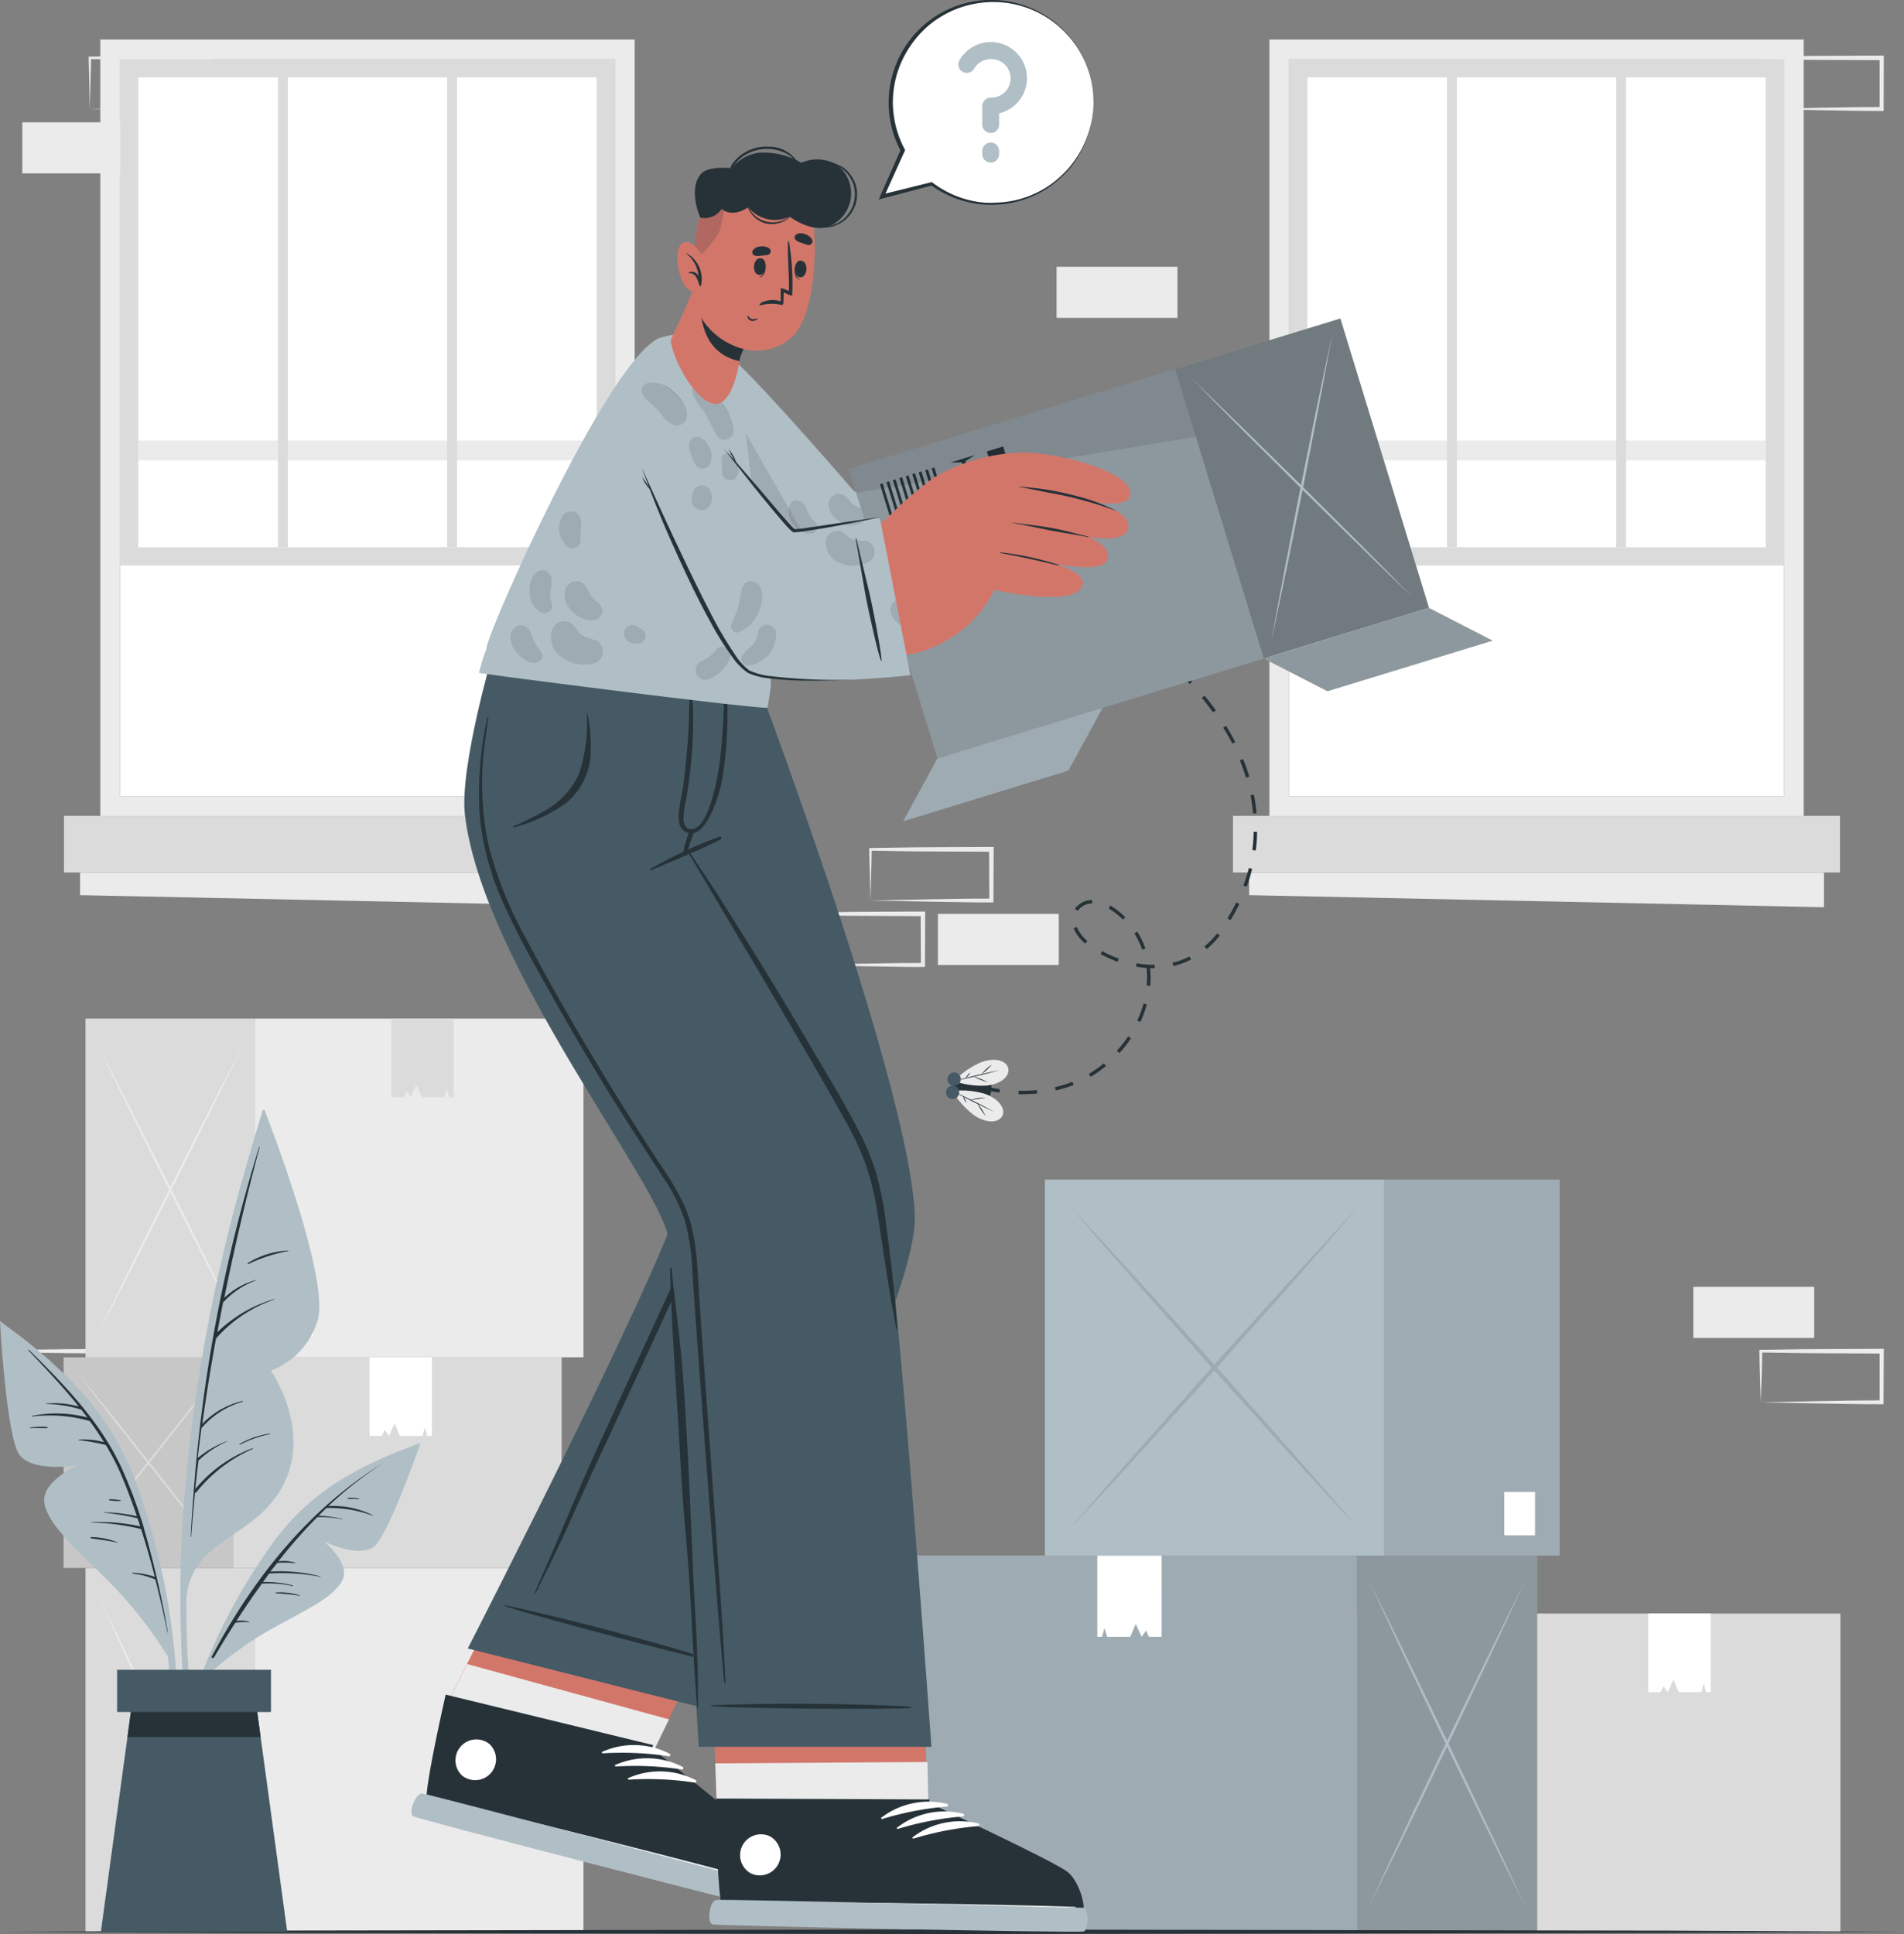 <svg xmlns="http://www.w3.org/2000/svg" width="140.102" height="142.292">
    <rect width="100%" height="100%" fill="#808080" stroke="none"/>
    <defs>
        <style>
            .cls-1{fill:#ebebeb}.cls-2{fill:#dbdbdb}.cls-3{fill:#fff}.cls-4{fill:#c7c7c7}.cls-5{fill:#b0bec5}.cls-12,.cls-6{opacity:.1}.cls-7{opacity:.2}.cls-9{fill:#263238}.cls-10{fill:#455a64}.cls-11{fill:#d3766a}.cls-12{fill:#030402}
        </style>
    </defs>
    <g id="Empty-cuate_1_" data-name="Empty-cuate (1)" transform="translate(-41.45 -38.333)">
        <g id="freepik--background-complete--inject-11" transform="translate(43.002 41.244)">
            <path id="Rectangle_8150" data-name="Rectangle 8150" class="cls-1" transform="rotate(180 65.972 47.761)" d="M0 0h8.895v3.759H0z"/>
            <path id="Path_8968" data-name="Path 8968" class="cls-1" d="m426.974 337.707 4.484-.094 2.21-.037c.736-.017 1.468 0 2.2-.02l-.151.151v-3.759l.168.168-4.447-.02c-1.481 0-2.966-.04-4.447-.057l.091-.091c0 .615-.027 1.233-.044 1.858zm0 0-.06-1.844c-.017-.625-.04-1.26-.044-1.9v-.118h.094c1.481-.02 2.966-.054 4.447-.057l4.447-.02h.168v.168l-.02 3.759v.151h-.148c-.749 0-1.5 0-2.25-.017l-2.237-.037z" transform="translate(-298.961 -237.445)"/>
            <path id="Path_8969" data-name="Path 8969" class="cls-1" d="m231.961 227.79 4.488-.094 2.207-.037c.736-.017 1.468 0 2.2-.017l-.151.148-.017-3.759.168.168-4.447-.02c-1.481 0-2.966-.037-4.447-.057l.091-.091c0 .615-.027 1.233-.044 1.861zm0 0-.047-1.874c-.017-.625-.037-1.26-.044-1.9v-.091h.094c1.481-.017 2.966-.054 4.447-.057l4.447-.02h.168v.168l-.017 3.759v.155h-.148c-.749 0-1.5 0-2.247-.02l-2.24-.037z" transform="translate(-169.46 -164.447)"/>
            <path id="Rectangle_8151" data-name="Rectangle 8151" class="cls-1" transform="rotate(180 38.178 34.041)" d="M0 0h8.895v3.759H0z"/>
            <path id="Path_8970" data-name="Path 8970" class="cls-1" d="m216.961 241.927 4.488-.094 2.21-.037c.736-.017 1.465 0 2.2-.017l-.148.148-.02-3.759.168.168-4.447-.02c-1.481 0-2.963-.037-4.447-.057l.094-.091c0 .615-.03 1.233-.044 1.861zm0 0-.047-1.861c0-.625-.037-1.26-.044-1.9v-.091h.091c1.485 0 2.966-.054 4.447-.057l4.447-.02h.171v.168l-.017 3.759v.151h-.151c-.749 0-1.5 0-2.247-.02l-2.237-.037z" transform="translate(-159.499 -173.844)"/>
            <path id="Rectangle_8152" data-name="Rectangle 8152" class="cls-1" transform="rotate(180 42.544 10.238)" d="M0 0h8.895v3.759H0z"/>
            <path id="Path_8971" data-name="Path 8971" class="cls-1" d="m46.161 337.707 4.488-.094 2.21-.037c.732-.017 1.465 0 2.2-.02l-.148.151-.02-3.759.168.168-4.447-.02c-1.481 0-2.966-.04-4.447-.057l.091-.091c0 .615-.027 1.233-.044 1.858zm0 0-.047-1.844c-.017-.625-.037-1.26-.044-1.9v-.118h.091c1.481-.02 2.966-.054 4.447-.057l4.447-.02h.168v4.078h-.151c-.749 0-1.5 0-2.247-.017l-2.237-.037z" transform="translate(-46.07 -237.445)"/>
            <path id="Path_8972" data-name="Path 8972" class="cls-1" d="m60.951 54.437 4.488-.094 2.21-.037c.736-.017 1.465 0 2.2-.02l-.148.151-.02-3.762.168.168-4.447-.02c-1.481 0-2.963-.04-4.447-.057l.094-.091c0 .615-.03 1.233-.047 1.861zm0 0-.037-1.861c0-.625-.037-1.26-.044-1.9v-.091h.091c1.485-.017 2.966-.054 4.447-.057l4.447-.02h.171v.165l-.044 3.762v.151h-.151c-.749 0-1.5 0-2.247-.02l-2.237-.037z" transform="translate(-55.899 -49.331)"/>
            <path id="Rectangle_8153" data-name="Rectangle 8153" class="cls-1" transform="rotate(180 4.492 4.923)" d="M0 0h8.895v3.759H0z"/>
            <path id="Path_8973" data-name="Path 8973" class="cls-1" d="m426.974 54.437 4.484-.094 2.21-.037c.736-.017 1.468 0 2.2-.02l-.151.151v-3.759l.168.168-4.447-.02c-1.481 0-2.966-.04-4.447-.057l.091-.091c0 .615-.027 1.233-.044 1.861zm0 0-.06-1.861c-.017-.625-.04-1.26-.044-1.9v-.091h.094c1.481-.017 2.966-.054 4.447-.057l4.447-.02h.168v.165l-.01 3.762v.151h-.148c-.749 0-1.5 0-2.25-.02l-2.237-.037z" transform="translate(-298.961 -49.331)"/>
            <path id="Rectangle_8154" data-name="Rectangle 8154" class="cls-1" transform="translate(17.215 112.448)" d="M0 0h24.168v26.761H0z"/>
            <path id="Rectangle_8155" data-name="Rectangle 8155" class="cls-2" transform="rotate(180 8.609 69.606)" d="M0 0h12.479v26.764H0z"/>
            <path id="Path_8974" data-name="Path 8974" class="cls-1" d="M62.73 410.35q1.391-2.855 2.748-5.71l2.717-5.787 2.687-5.781q1.344-2.9 2.633-5.811-1.391 2.855-2.748 5.727l-2.707 5.757-2.687 5.781q-1.34 2.898-2.643 5.824z" transform="translate(-57.134 -272.968)"/>
            <path id="Path_8975" data-name="Path 8975" class="cls-1" d="M62.73 387.26q1.3 2.919 2.633 5.811l2.687 5.781 2.707 5.757q1.36 2.872 2.748 5.71-1.3-2.916-2.633-5.811l-2.687-5.781-2.707-5.757q-1.361-2.855-2.748-5.71z" transform="translate(-57.134 -272.968)"/>
            <path id="Rectangle_8156" data-name="Rectangle 8156" class="cls-1" transform="translate(17.215 72.03)" d="M0 0h24.168v24.917H0z"/>
            <path id="Rectangle_8157" data-name="Rectangle 8157" class="cls-2" transform="rotate(180 8.609 48.475)" d="M0 0h12.479v24.92H0z"/>
            <path id="Path_8976" data-name="Path 8976" class="cls-2" d="M127.19 267.224h.9l.218-.447.309.447.417-.917.4.917h1.646l.188-.611.175.611h.336v-5.784h-4.589z" transform="translate(-99.942 -189.41)"/>
            <path id="Path_8977" data-name="Path 8977" class="cls-1" d="M62.73 288.391q1.391-2.654 2.748-5.341l2.707-5.374 2.687-5.374q1.344-2.687 2.633-5.411-1.391 2.66-2.748 5.334l-2.707 5.358-2.687 5.374q-1.33 2.716-2.633 5.434z" transform="translate(-57.134 -193.03)"/>
            <path id="Path_8978" data-name="Path 8978" class="cls-1" d="M62.73 266.93q1.3 2.711 2.633 5.4l2.687 5.374 2.707 5.374q1.36 2.687 2.748 5.334Q72.2 285.7 70.872 283l-2.687-5.374-2.707-5.358q-1.361-2.678-2.748-5.338z" transform="translate(-57.134 -193.056)"/>
            <path id="Rectangle_8158" data-name="Rectangle 8158" class="cls-3" transform="rotate(180 10.745 47.7)" d="M0 0h2.684v2.684H0z"/>
            <path id="Rectangle_8159" data-name="Rectangle 8159" class="cls-2" transform="translate(15.606 96.95)" d="M0 0h24.168v15.498H0z"/>
            <path id="Rectangle_8160" data-name="Rectangle 8160" class="cls-4" transform="rotate(180 7.803 56.224)" d="M0 0h12.479v15.498H0z"/>
            <path id="Path_8979" data-name="Path 8979" class="cls-3" d="M122.4 341.414h.9l.218-.447.309.447.417-.917.4.917h1.646l.185-.611.178.611h.336v-5.784H122.4z" transform="translate(-96.761 -238.68)"/>
            <path id="Path_8980" data-name="Path 8980" class="cls-2" d="M57.94 352q1.387-1.679 2.748-3.389l2.707-3.406 2.687-3.423q1.323-1.713 2.63-3.44-1.384 1.679-2.748 3.389l-2.707 3.409-2.687 3.419q-1.327 1.722-2.63 3.441z" transform="translate(-53.953 -240.48)"/>
            <path id="Path_8981" data-name="Path 8981" class="cls-2" d="M57.94 338.37q1.307 1.727 2.633 3.44l2.687 3.423 2.707 3.406q1.344 1.7 2.741 3.379-1.3-1.727-2.63-3.44l-2.687-3.419-2.707-3.409q-1.357-1.687-2.744-3.38z" transform="translate(-53.953 -240.5)"/>
            <path id="Rectangle_8161" data-name="Rectangle 8161" class="cls-2" transform="translate(109.704 115.8)" d="M0 0h24.168v23.412H0z"/>
            <path id="Rectangle_8162" data-name="Rectangle 8162" class="cls-4" transform="rotate(180 54.853 69.606)" d="M0 0h12.479v23.412H0z"/>
            <path id="Path_8982" data-name="Path 8982" class="cls-3" d="M402.54 397.534h.9l.218-.447.309.447.417-.917.4.917h1.646l.188-.615.175.615h.336v-5.784h-4.589z" transform="translate(-282.803 -275.95)"/>
            <path id="Path_8983" data-name="Path 8983" class="cls-2" d="M338.08 416.524q1.387-2.55 2.748-5.119l2.707-5.146 2.687-5.166q1.344-2.59 2.63-5.193-1.384 2.549-2.748 5.119l-2.707 5.143-2.67 5.169q-1.327 2.59-2.647 5.193z" transform="translate(-239.995 -278.706)"/>
            <path id="Path_8984" data-name="Path 8984" class="cls-2" d="M338.08 395.9q1.307 2.6 2.633 5.193l2.67 5.166 2.707 5.146q1.36 2.57 2.748 5.119-1.3-2.607-2.63-5.193l-2.687-5.169-2.707-5.143q-1.347-2.57-2.734-5.119z" transform="translate(-239.995 -278.706)"/>
            <path id="Path_8985" data-name="Path 8985" class="cls-1" d="M319.52 47v57.136h39.32V47zm37.869 55.668h-36.418V48.434h36.418z" transform="translate(-227.669 -47)"/>
            <path id="Rectangle_8163" data-name="Rectangle 8163" class="cls-3" transform="translate(93.302 1.434)" d="M0 0h36.418v54.234H0z"/>
            <path id="Rectangle_8164" data-name="Rectangle 8164" class="cls-1" transform="rotate(180 64.86 15.478)" d="M0 0h36.418v1.451H0z"/>
            <path id="Rectangle_8165" data-name="Rectangle 8165" class="cls-2" transform="rotate(180 66.92 30.64)" d="M0 0h44.664v4.165H0z"/>
            <path id="Path_8986" data-name="Path 8986" class="cls-1" d="m315.09 231.106 42.3.887v-2.553h-42.3z" transform="translate(-224.727 -168.159)"/>
            <path id="Path_8987" data-name="Path 8987" class="cls-2" d="M323.84 51.27h36.418v37.261H323.84zm35.074 1.344h-33.73v34.573h33.731z" transform="translate(-230.538 -49.836)"/>
            <path id="Rectangle_8166" data-name="Rectangle 8166" class="cls-2" transform="translate(117.372 1.434)" d="M0 0h.726v35.917H0z"/>
            <path id="Rectangle_8167" data-name="Rectangle 8167" class="cls-2" transform="translate(104.924 1.434)" d="M0 0h.726v35.917H0z"/>
            <path id="Path_8988" data-name="Path 8988" class="cls-1" d="M63.42 47v57.136h39.32V47zm37.869 55.668H64.871V48.434h36.418z" transform="translate(-57.592 -47)"/>
            <path id="Rectangle_8168" data-name="Rectangle 8168" class="cls-3" transform="translate(7.279 1.434)" d="M0 0h36.418v54.234H0z"/>
            <path id="Rectangle_8169" data-name="Rectangle 8169" class="cls-1" transform="rotate(180 21.849 15.478)" d="M0 0h36.418v1.451H0z"/>
            <path id="Rectangle_8170" data-name="Rectangle 8170" class="cls-2" transform="rotate(180 23.909 30.64)" d="M0 0h44.664v4.165H0z"/>
            <path id="Path_8989" data-name="Path 8989" class="cls-1" d="m58.99 231.106 42.3.887v-2.553h-42.3z" transform="translate(-54.65 -168.159)"/>
            <path id="Path_8990" data-name="Path 8990" class="cls-2" d="M67.74 51.27h36.418v37.261H67.74zm35.074 1.344h-33.73v34.573h33.731z" transform="translate(-60.461 -49.836)"/>
            <path id="Rectangle_8171" data-name="Rectangle 8171" class="cls-2" transform="translate(31.349 1.434)" d="M0 0h.726v35.917H0z"/>
            <path id="Rectangle_8172" data-name="Rectangle 8172" class="cls-2" transform="translate(18.901 1.434)" d="M0 0h.726v35.917H0z"/>
        </g>
        <g id="freepik--Boxes--inject-11" transform="translate(107.816 125.117)">
            <path id="Rectangle_8173" data-name="Rectangle 8173" class="cls-5" transform="translate(0 27.661)" d="M0 0h33.482v27.664H0z"/>
            <path id="Rectangle_8174" data-name="Rectangle 8174" class="cls-6" transform="translate(0 27.661)" d="M0 0h33.482v27.664H0z"/>
            <path id="Rectangle_8175" data-name="Rectangle 8175" class="cls-5" transform="translate(33.482 27.664)" d="M0 0h13.268v27.664H0z"/>
            <path id="Rectangle_8176" data-name="Rectangle 8176" class="cls-7" transform="translate(33.482 27.664)" d="M0 0h13.268v27.664H0z"/>
            <path id="Path_8991" data-name="Path 8991" class="cls-5" d="M352.867 408.582q-1.471-2.949-2.919-5.918l-2.879-5.952-2.842-5.976q-1.411-2.993-2.8-6.006 1.478 2.953 2.922 5.919l2.875 5.952 2.842 5.976q1.421 2.992 2.801 6.005z" transform="translate(-307.034 -355.161)"/>
            <path id="Path_8992" data-name="Path 8992" class="cls-5" d="M352.867 384.73q-1.384 3.023-2.8 6.006l-2.842 5.976-2.875 5.952q-1.448 2.966-2.922 5.918 1.387-3.023 2.8-6.006l2.842-5.976 2.879-5.949q1.451-2.972 2.918-5.921z" transform="translate(-307.034 -355.161)"/>
            <path id="Path_8993" data-name="Path 8993" class="cls-3" d="M286.556 385.036h-.927l-.225-.46-.319.46-.433-.947-.406.947h-1.7l-.195-.631-.181.631h-.346v-5.976h4.736z" transform="translate(-267.447 -351.396)"/>
            <path id="Rectangle_8177" data-name="Rectangle 8177" class="cls-5" transform="translate(10.52)" d="M0 0h24.981v27.661H0z"/>
            <path id="Rectangle_8178" data-name="Rectangle 8178" class="cls-5" transform="translate(35.501)" d="M0 0h12.898v27.664H0z"/>
            <path id="Rectangle_8179" data-name="Rectangle 8179" class="cls-6" transform="translate(35.501)" d="M0 0h12.898v27.664H0z"/>
            <g id="Group_8438" data-name="Group 8438" transform="translate(12.301 1.891)" style="opacity:.1">
                <path id="Path_8994" data-name="Path 8994" d="M297.02 326.2q-2.751-2.953-5.455-5.918l-5.384-5.966-5.3-5.976q-2.64-2.993-5.227-6.006 2.754 2.953 5.455 5.922l5.374 5.949 5.3 5.976q2.65 3.001 5.237 6.019z" transform="translate(-275.65 -302.33)"/>
                <path id="Path_8995" data-name="Path 8995" d="M297.04 302.37q-2.59 3.023-5.227 6.006l-5.3 5.962-5.374 5.952q-2.687 2.966-5.455 5.919 2.59-3.023 5.227-6.006l5.294-5.962 5.374-5.949q2.706-2.973 5.461-5.922z" transform="translate(-275.67 -302.357)"/>
            </g>
            <path id="Rectangle_8180" data-name="Rectangle 8180" class="cls-3" transform="translate(44.325 22.982)" d="M0 0h2.261v3.191H0z"/>
        </g>
        <g id="freepik--Floor--inject-11" transform="translate(41.45 180.288)">
            <path id="Path_8996" data-name="Path 8996" class="cls-9" d="m41.45 461.118 17.514-.084 17.514-.027 35.024-.057 35.024.057 17.514.027 17.514.084-17.514.081-17.514.03-35.024.057-35.024-.057-17.514-.03z" transform="translate(-41.45 -460.95)"/>
        </g>
        <g id="freepik--Fly--inject-11" transform="translate(111.055 84.608)">
            <path id="Path_8997" data-name="Path 8997" class="cls-9" d="M288.6 176.671q-.282-.181-.564-.353l.131-.218.571.359z" transform="translate(-274.816 -176.1)"/>
            <path id="Path_8998" data-name="Path 8998" class="cls-9" d="M264.822 212.586h-.242v-.252a11.257 11.257 0 0 0 1.344-.05l.027.252c-.367.026-.751.05-1.129.05zm2.492-.275-.054-.245a9.013 9.013 0 0 0 1.283-.393l.091.235a9.27 9.27 0 0 1-1.32.4zm2.563-1.008-.124-.218a8.34 8.34 0 0 0 1.1-.766l.161.191a8.281 8.281 0 0 1-1.135.8zm2.123-1.747-.185-.171a9.367 9.367 0 0 0 .83-1.055l.208.141a9.524 9.524 0 0 1-.853 1.092zm1.538-2.281-.228-.107a7.775 7.775 0 0 0 .467-1.256l.242.067a7.959 7.959 0 0 1-.48 1.3zm.726-2.66-.252-.02c0-.181.023-.366.023-.544a6.833 6.833 0 0 0-.035-.751 6.865 6.865 0 0 1-.779-.1l.044-.249a7.187 7.187 0 0 0 1.243.114h.087v.252h-.343a6.633 6.633 0 0 1 .04.732c0 .181-.007.373-.02.561zm1.7-1.458-.057-.245a5.6 5.6 0 0 0 1.246-.457l.114.225a5.875 5.875 0 0 1-1.3.48zm-4.091-.312a8.7 8.7 0 0 1-1.26-.571l.124-.218a8.339 8.339 0 0 0 1.219.551zm1.807-.887a5.98 5.98 0 0 0-.578-1.2l.212-.134a6.046 6.046 0 0 1 .6 1.25zm4.743-.054-.161-.191a6.812 6.812 0 0 0 .93-.957l.195.158a6.921 6.921 0 0 1-.964 1zm-8.948-.4-.071-.067a3.043 3.043 0 0 1-.776-1.058l.235-.094a2.772 2.772 0 0 0 .712.967l.067.06zm10.692-1.716-.215-.131c.235-.39.453-.789.645-1.182l.228.111c-.189.396-.411.802-.653 1.199zm-7.9-.05a5.99 5.99 0 0 0-1.008-.786l-.05-.034.131-.215.054.034a6.181 6.181 0 0 1 1.038.823zm-3.335-.648-.208-.141A1.535 1.535 0 0 1 270 198.3v.252a1.307 1.307 0 0 0-1.061.534zm12.428-1.77-.235-.087a12.906 12.906 0 0 0 .4-1.286l.242.06a11.615 11.615 0 0 1-.4 1.313zm.672-2.664-.252-.034a11.938 11.938 0 0 0 .1-1.344h.252a12.421 12.421 0 0 1-.095 1.374zm-.195-2.721a13 13 0 0 0-.191-1.344l.249-.05a13.64 13.64 0 0 1 .195 1.36zm-.521-2.64a14.05 14.05 0 0 0-.453-1.273l.235-.094a12.934 12.934 0 0 1 .46 1.293zm-1.008-2.5c-.2-.393-.427-.789-.672-1.179l.215-.131c.242.393.47.8.672 1.2zm-1.414-2.3a19.265 19.265 0 0 0-.826-1.072l.195-.161c.292.353.574.719.836 1.085zm-1.72-2.089a17.276 17.276 0 0 0-.957-.957l.171-.185c.336.316.672.642.967.971zm-1.972-1.858c-.336-.286-.7-.568-1.061-.836l.148-.2c.366.269.729.554 1.075.846z" transform="translate(-259.236 -178.358)"/>
            <path id="Path_8999" data-name="Path 8999" class="cls-9" d="M259.062 276.916a6.272 6.272 0 0 1-.672-.121l.06-.245s.242.06.645.118z" transform="translate(-255.125 -242.809)"/>
            <path id="Path_9000" data-name="Path 9000" class="cls-9" d="M250.287 274.169c-.158 1.344 2.586 2.1 2.795.336s-2.637-1.689-2.795-.336z" transform="translate(-249.74 -240.563)"/>
            <path id="Path_9001" data-name="Path 9001" class="cls-1" d="M253.741 279.058c-.255.507-1.159.578-2.093-.074a6.266 6.266 0 0 1-1.579-1.77 6.224 6.224 0 0 1 2.351.2c1.106.378 1.59 1.13 1.321 1.644z" transform="translate(-249.6 -243.228)"/>
            <path id="Path_9002" data-name="Path 9002" class="cls-9" d="M250.1 277.28c.531.239 1.051.5 1.572.752s1.035.527 1.542.81c-.531-.238-1.051-.5-1.572-.752s-1.035-.528-1.542-.81z" transform="translate(-249.62 -243.294)"/>
            <path id="Path_9003" data-name="Path 9003" class="cls-9" d="M256.151 280.934a4.655 4.655 0 0 1-.336-.44 4.449 4.449 0 0 1-.275-.474 4.654 4.654 0 0 1 .336.44 4.143 4.143 0 0 1 .275.474z" transform="translate(-253.233 -245.114)"/>
            <path id="Path_9004" data-name="Path 9004" class="cls-9" d="M254 278.9a5.35 5.35 0 0 1 .561-.114 5.451 5.451 0 0 1 .574-.05 5.738 5.738 0 0 1-1.135.164z" transform="translate(-252.21 -244.264)"/>
            <path id="Path_9005" data-name="Path 9005" class="cls-9" d="M252.652 278.92a1.26 1.26 0 0 1-.242-.49 1.26 1.26 0 0 1 .242.49z" transform="translate(-251.154 -244.058)"/>
            <path id="Path_9006" data-name="Path 9006" class="cls-1" d="M254.417 271.085c-.131-.554-.991-.83-2.049-.413a6.269 6.269 0 0 0-1.948 1.36 6.242 6.242 0 0 0 2.351.336c1.129-.094 1.781-.712 1.646-1.283z" transform="translate(-249.833 -238.772)"/>
            <path id="Path_9007" data-name="Path 9007" class="cls-9" d="M250.42 273.533c.571-.107 1.139-.242 1.7-.373s1.129-.272 1.679-.43c-.568.107-1.135.242-1.7.373s-1.118.272-1.679.43z" transform="translate(-249.833 -240.272)"/>
            <path id="Path_9008" data-name="Path 9008" class="cls-9" d="M257.169 271.48a4.761 4.761 0 0 0-.42.336 5.3 5.3 0 0 0-.38.4 3.825 3.825 0 0 0 .42-.336 4.707 4.707 0 0 0 .38-.4z" transform="translate(-253.784 -239.442)"/>
            <path id="Path_9009" data-name="Path 9009" class="cls-9" d="M254.65 274.12a5.459 5.459 0 0 0 1.068.42 5.245 5.245 0 0 0-1.068-.42z" transform="translate(-252.642 -241.195)"/>
            <path id="Path_9010" data-name="Path 9010" class="cls-9" d="M253.309 273.28a1.172 1.172 0 0 0-.2.188 1.378 1.378 0 0 0-.151.232 1.188 1.188 0 0 0 .2-.191.963.963 0 0 0 .151-.229z" transform="translate(-251.519 -240.638)"/>
            <path id="Path_9011" data-name="Path 9011" class="cls-10" d="M249.218 276.144a.49.49 0 1 1-.544.433.49.49 0 0 1 .544-.433z" transform="translate(-248.671 -242.538)"/>
            <path id="Path_9012" data-name="Path 9012" class="cls-10" d="M249.554 273.233a.492.492 0 1 1-.546.432.492.492 0 0 1 .546-.432z" transform="translate(-248.893 -240.604)"/>
        </g>
        <g id="freepik--Character--inject-11" transform="translate(71.726 49.12)">
            <path id="Path_9013" data-name="Path 9013" class="cls-11" d="M143.44 370.31s-7.161 14.339-7.165 14.339c-.591 2.959-1.055 5.569-1.172 6.94a.054.054 0 0 0 0 .024 2.09 2.09 0 0 0 .037.957.053.053 0 0 0 0 .023c.762.773 24.3 6.191 25.192 6.1s.705-2.617-.04-3.554-8.831-7.054-8.831-7.054l7-14.363z" transform="translate(-133.895 -269.588)"/>
            <path id="Path_9014" data-name="Path 9014" class="cls-1" d="M160 420.293c-.883.087-24.064-5.334-24.823-6.1a.083.083 0 0 1 0-.024 2.075 2.075 0 0 1-.04-.957.034.034 0 0 1 0-.024c.114-1.37.581-3.98 1.169-6.943l1.713-3.433 14.85 4.071-1.369 2.817s7.726 6.1 8.475 7.054.91 3.455.025 3.539z" transform="translate(-133.917 -291.171)"/>
            <path id="Path_9015" data-name="Path 9015" class="cls-9" d="M160.156 424.367c-.9.067-24.487-5.945-25.239-6.745-.289-.3.386-3.789 1.323-7.981l.03-.131 15.263 3.712-.071.255s8 6.342 8.733 7.309.854 3.514-.039 3.581z" transform="translate(-133.752 -295.621)"/>
            <path id="Path_9016" data-name="Path 9016" class="cls-3" d="M162.608 438.909c-3.95-1.108-19.993-5.22-23.983-6.019-.034 0-.04.017 0 .027 3.893 1.186 19.969 5.166 23.976 6.046.078.03.091-.03.007-.054z" transform="translate(-136.241 -311.147)"/>
            <path id="Path_9017" data-name="Path 9017" class="cls-3" d="M178.257 421.171a5.7 5.7 0 0 0-4.944-.128c-.057.03 0 .111.04.108a22.724 22.724 0 0 1 4.847.215.1.1 0 0 0 .057-.195z" transform="translate(-159.28 -302.942)"/>
            <path id="Path_9018" data-name="Path 9018" class="cls-3" d="M181.1 424.056a5.726 5.726 0 0 0-4.944-.128c-.057.03 0 .111.044.111a22.5 22.5 0 0 1 4.847.215.1.1 0 0 0 .054-.2z" transform="translate(-161.166 -304.859)"/>
            <path id="Path_9019" data-name="Path 9019" class="cls-3" d="M183.947 426.94a5.715 5.715 0 0 0-4.944-.131c-.057.034 0 .114.044.111a22.7 22.7 0 0 1 4.844.215.1.1 0 0 0 .057-.195z" transform="translate(-163.059 -306.773)"/>
            <path id="Path_9020" data-name="Path 9020" class="cls-5" d="M158.562 438c.38.269-.074 1.663-.406 1.7s-26.025-6.634-26.432-6.846.151-1.737.672-1.68S158.562 438 158.562 438z" transform="translate(-131.584 -310.009)"/>
            <path id="Path_9021" data-name="Path 9021" class="cls-3" d="M143.655 419.582a1.538 1.538 0 0 0-2.015 2.321 1.538 1.538 0 0 0 2.015-2.321z" transform="translate(-137.916 -302.058)"/>
            <path id="Path_9022" data-name="Path 9022" class="cls-10" d="m143.92 254.413 17.211 4.34s16.042-28.951 15.683-36.31c-.494-10.151-12.411-41.362-12.411-41.362h-14.269s9.469 33.741 9.6 39.417c.057 2.969-15.814 33.915-15.814 33.915z" transform="translate(-139.776 -143.919)"/>
            <path id="Path_9023" data-name="Path 9023" class="cls-9" d="M167.207 393.951c-.917-.366-9.109-2.731-15.223-4.031a.034.034 0 0 0 0 .064c1.925.672 14.071 3.873 15.209 4.031.028.01.054-.037.014-.064z" transform="translate(-145.116 -282.611)"/>
            <path id="Path_9024" data-name="Path 9024" class="cls-9" d="M170.639 217.218q-1.7-7.145-3.628-14.232c-1.276-4.719-2.644-9.482-4.145-14.165-.181-.574-.373-1.142-.558-1.713a.072.072 0 1 0-.138.04c1.344 4.666 2.687 9.321 3.96 14s2.486 9.378 3.628 14.108c.286 1.169.564 2.334.836 3.507a31.353 31.353 0 0 1 .732 3.651 9.455 9.455 0 0 1-.238 3.513 19.726 19.726 0 0 1-1.266 3.272q-3.087 6.7-6.17 13.406c-2.056 4.481-2.388 5.5-4.367 10.02-.245.561-.49 1.122-.726 1.679 0 .037.037.071.057.03 2.251-4.427 2.6-5.492 4.7-10s4.2-9.069 6.288-13.607c.941-2.049 2.046-4.138 2.187-6.429.144-2.388-.608-4.786-1.152-7.08z" transform="translate(-149.499 -147.888)"/>
            <path id="Path_9025" data-name="Path 9025" class="cls-11" d="m196.84 387.117.551 15.787c.091 3.023.222 5.667.42 7.027a.057.057 0 0 0 0 .024 2.115 2.115 0 0 0 .249.924l.02.02c.917.581 25.065.568 25.908.282s.1-2.7-.84-3.453-10.188-4.877-10.188-4.877l-.7-15.77z" transform="translate(-174.921 -280.725)"/>
            <path id="Path_9026" data-name="Path 9026" class="cls-1" d="m198.14 424.371.114 3.241c.091 3.023.222 5.667.42 7.027a.057.057 0 0 0 0 .023 4.03 4.03 0 0 0 .249.924l.02.02c.917.581 25.065.568 25.908.282s.1-2.7-.84-3.453-10.188-4.877-10.188-4.877l-.071-3.289z" transform="translate(-175.784 -305.423)"/>
            <path id="Path_9027" data-name="Path 9027" class="cls-9" d="M224.957 441.175c-.853.272-25.192-.1-26.113-.709-.336-.225-.5-3.772-.564-8.062v-.134l15.707.067v.269s9.254 4.31 10.191 5.079 1.635 3.228.779 3.49z" transform="translate(-175.877 -310.736)"/>
            <path id="Path_9028" data-name="Path 9028" class="cls-3" d="M227.989 455.342c-4.1-.165-20.661-.44-24.729-.289-.034 0-.034.023 0 .023 4.061.252 20.624.4 24.729.336.084-.019.087-.07 0-.07z" transform="translate(-179.168 -325.837)"/>
            <path id="Path_9029" data-name="Path 9029" class="cls-3" d="M239.33 433.167a5.722 5.722 0 0 0-4.84 1.008c-.05.044 0 .111.067.1a22.922 22.922 0 0 1 4.763-.917.1.1 0 0 0 .01-.188z" transform="translate(-199.91 -311.237)"/>
            <path id="Path_9030" data-name="Path 9030" class="cls-3" d="M242.77 435.309a5.682 5.682 0 0 0-4.84 1.024c-.05.044 0 .111.064.094a22.723 22.723 0 0 1 4.766-.914.1.1 0 0 0 .01-.2z" transform="translate(-202.195 -312.66)"/>
            <path id="Path_9031" data-name="Path 9031" class="cls-3" d="M246.2 437.457a5.726 5.726 0 0 0-4.84 1.008c-.047.044 0 .111.067.1a22.955 22.955 0 0 1 4.763-.917.1.1 0 0 0 .01-.188z" transform="translate(-204.475 -314.086)"/>
            <path id="Path_9032" data-name="Path 9032" class="cls-5" d="M224.381 455.045c.433.175.316 1.636 0 1.747s-26.872-.417-27.305-.524-.259-1.723.269-1.8 27.036.577 27.036.577z" transform="translate(-174.915 -325.473)"/>
            <path id="Path_9033" data-name="Path 9033" class="cls-3" d="M205.738 440.187a1.534 1.534 0 0 0-1.414 2.721 1.534 1.534 0 0 0 1.414-2.721z" transform="translate(-179.358 -315.871)"/>
            <path id="Path_9034" data-name="Path 9034" class="cls-10" d="M163.72 180.973c-.064.292-3.621 14.356-4.064 14.618-.5.3 12.925 18.367 14.517 27.238 1.008 5.673 3.359 38.742 3.359 38.742h-17.124s-1.679-28.084-2.237-37.338c-.218-3.591-13.688-20.191-14.968-31.258-.4-3.487 2.1-12.015 2.1-12.015z" transform="translate(-139.271 -143.84)"/>
            <path id="Path_9035" data-name="Path 9035" class="cls-9" d="M189.906 337.9c-.2-4.652-.386-9.314-.726-13.96-.191-2.633-.568-5.183-.83-7.806 0-.138-.124-.171-.121-.03.121 4.672.507 9.294.756 13.963s.487 5.757.752 10.413c.148 2.633.279 5.267.484 7.9a.034.034 0 0 0 .064 0c.015-4.68-.174-5.814-.379-10.48z" transform="translate(-169.203 -233.527)"/>
            <path id="Path_9036" data-name="Path 9036" class="cls-9" d="M206.652 252.043a24.853 24.853 0 0 0-.712-3.638 18.612 18.612 0 0 0-1.387-3.342c-1.166-2.237-2.492-4.4-3.772-6.574s-2.613-4.393-3.964-6.563q-1.139-1.827-2.287-3.651c-.779-1.226-1.6-2.429-2.405-3.638a.045.045 0 1 0-.077.047c1.31 2.2 2.607 4.4 3.917 6.594s2.6 4.4 3.89 6.6 2.543 4.34 3.759 6.543a22.988 22.988 0 0 1 1.542 3.265 20.043 20.043 0 0 1 .863 3.591c.457 2.845.83 5.71 1.4 8.528a.034.034 0 0 0 .064 0c-.183-2.589-.489-5.186-.831-7.762z" transform="translate(-171.733 -172.831)"/>
            <path id="Path_9037" data-name="Path 9037" class="cls-9" d="M211.921 411.745c-.977-.128-8.438-.386-14.679-.118-.04 0-.037.06 0 .064 2.032.178 13.523.259 14.669.124.031-.003.044-.063.01-.07z" transform="translate(-175.169 -296.949)"/>
            <path id="Path_9038" data-name="Path 9038" class="cls-9" d="M188.892 221.635a31.908 31.908 0 0 0-5.038 2.351.057.057 0 1 0 .047.1c1.7-.732 3.436-1.431 5.1-2.254a.113.113 0 1 0-.1-.2z" transform="translate(-166.274 -170.844)"/>
            <path id="Path_9039" data-name="Path 9039" class="cls-9" d="M193.586 186.905c0-.057-.107-.071-.107 0a56.561 56.561 0 0 1-.287 5.693c-.08.867-.785 5.7-2.3 5.364-.255-.06-.383-.309-.423-.7a5.94 5.94 0 0 1 .2-1.485c.168-1.008.3-2.015.39-3.053A27.691 27.691 0 0 0 191 187a.05.05 0 0 0-.1 0 52.711 52.711 0 0 1-.464 7.907c-.191 1.26-.826 3.157.494 3.359s2.21-2.979 2.371-3.849a29.035 29.035 0 0 0 .285-7.512z" transform="translate(-170.454 -147.756)"/>
            <path id="Path_9040" data-name="Path 9040" class="cls-9" d="M191.6 220.013a7.857 7.857 0 0 0-.336 1.008 2.308 2.308 0 0 0-.141.823.057.057 0 0 0 .1.024 2.821 2.821 0 0 0 .353-.8c.118-.312.238-.618.336-.934a.168.168 0 1 0-.316-.118z" transform="translate(-171.122 -169.702)"/>
            <path id="Path_9041" data-name="Path 9041" class="cls-9" d="M162.6 238.328c-.161-2.392-.151-4.914-1.169-7.131a23.786 23.786 0 0 0-1.861-3.1q-1.041-1.592-2.056-3.2c-2.687-4.289-5.28-8.666-7.642-13.15a29.324 29.324 0 0 1-2.758-6.775 21.666 21.666 0 0 1-.312-7.645c.081-.635.168-1.266.272-1.9a.037.037 0 0 0-.071-.017 25.028 25.028 0 0 0-.561 7.39 20.617 20.617 0 0 0 1.972 6.815c1.041 2.254 2.281 4.424 3.5 6.584q1.891 3.359 3.893 6.621c1.344 2.17 2.727 4.3 4.115 6.432a12.238 12.238 0 0 1 1.636 3.288 17.942 17.942 0 0 1 .524 3.735c.336 5.287 1.679 22.865 2.156 28.125q.086 1.008.181 2.015a.047.047 0 1 0 .091 0c-.201-5.283-1.569-22.815-1.91-28.087z" transform="translate(-141.405 -153.42)"/>
            <path id="Path_9042" data-name="Path 9042" class="cls-9" d="M159.365 194.755c0-.037-.06-.024-.06 0a12.278 12.278 0 0 1-.574 4.367 5.979 5.979 0 0 1-2.724 2.835 20.785 20.785 0 0 1-2.093 1.024c-.05.024-.03.1.027.087a11.733 11.733 0 0 0 3.856-1.8 5.034 5.034 0 0 0 1.787-3.88 12.513 12.513 0 0 0-.219-2.633z" transform="translate(-146.394 -152.986)"/>
            <path id="Path_9043" data-name="Path 9043" class="cls-11" d="M191.94 117.016c1.921 5.9 7.111 15.945 8.965 17.158 1.643 1.072 9.372-.124 12.764-.941 1.263-.306-1.579-9.932-2.926-9.58-1.616.423-6.429 1.508-6.778 1.239s-5.2-6.248-8.643-9.768c-3.13-3.187-4.108-.339-3.382 1.892z" transform="translate(-171.515 -99.173)"/>
            <path id="Path_9044" data-name="Path 9044" class="cls-11" d="M249.677 146.946c.648-.081 6.133-.336 8.649-1.7 1.344-.729 4.773-3.141 4.43-4.007-.312-.789-1.414-.359-1.414-.359s1.515-1.1 1.072-2.193-2.274-.272-2.274-.272 1.475-1.243.954-2.3-2.22.074-2.22.074 1.4-1.072.6-1.763c-.961-.833-3.322 1.438-4.918 1.968-.363.121-7.511 1.928-7.511 1.928z" transform="translate(-208.265 -112.812)"/>
            <path id="Path_9045" data-name="Path 9045" class="cls-9" d="M271.893 139.868a8.463 8.463 0 0 1-5.116 2.56c-.044 0-.04.081 0 .074 2.318-.252 3.712-.6 5.193-2.553.081-.098.004-.162-.077-.081z" transform="translate(-221.346 -116.526)"/>
            <path id="Path_9046" data-name="Path 9046" class="cls-9" d="M274.954 146.493a12.673 12.673 0 0 1-5.492 2.714c-.034 0-.02.071.017.064 2.4-.464 3.789-.84 5.539-2.667.082-.081.027-.182-.064-.111z" transform="translate(-223.136 -120.934)"/>
            <path id="Path_9047" data-name="Path 9047" class="cls-9" d="M278.013 154a11.418 11.418 0 0 1-5.64 2.311.044.044 0 0 0 0 .087 8.067 8.067 0 0 0 5.667-2.331c.121-.095.098-.152-.027-.067z" transform="translate(-225.054 -125.908)"/>
            <path id="Path_9048" data-name="Path 9048" class="cls-11" d="M241.47 138.147a29.66 29.66 0 0 1 3.094-3.06c1.1-.8 6.281-2.277 6.664-1.176.494 1.424-2.331 2.865-3.806 3.389 0 0 1.145 3.292-.672 4.763s-5.28-3.916-5.28-3.916z" transform="translate(-204.56 -112.333)"/>
            <path id="Path_9049" data-name="Path 9049" class="cls-9" d="M261.874 136c-.487 1.622-2.469 2.187-3.863 2.8a.144.144 0 0 0-.054.225c.39 1.411.524 3.513-.464 4.7-.027.034.017.081.05.05 1.233-1.129 1.266-3.208.742-4.726 1.441-.608 3.4-1.263 3.6-3.047.005-.002-.008-.002-.011-.002z" transform="translate(-215.195 -113.982)"/>
            <path id="Path_9050" data-name="Path 9050" class="cls-5" d="m212.405 134.5-2.533-11.535-6.268 1.139c-2.472-2.832-7.413-8.491-9.405-10.191-2.351-2-3.89-.5-3.023 2.526 1.958 6.909 7.685 17.053 9.183 18.011 2.174 1.397 12.046.05 12.046.05z" transform="translate(-170.997 -98.713)"/>
            <path id="Path_9051" data-name="Path 9051" class="cls-12" d="M204.872 133.951a4.9 4.9 0 0 0 .944.111.818.818 0 0 1 .356 1.458 2.412 2.412 0 0 1-2.163.185 1.577 1.577 0 0 1-1.1-1.679.84.84 0 0 1 1.344-.517 3.124 3.124 0 0 0 .619.442zm-1.733-2.744c-.242 1.142 1.525 2.123 2.429 1.515a.608.608 0 0 0 .024-.951c-.265-.215-.487-.249-.722-.443a1.076 1.076 0 0 1-.215-.225 1.609 1.609 0 0 0-.5-.45.736.736 0 0 0-1.014.554zm-2.818.06a1.43 1.43 0 0 0 .228 1.616 1.458 1.458 0 0 0 1.32.642.49.49 0 0 0 .249-.86 1.558 1.558 0 0 1-.47-.584c-.158-.356-.262-.816-.672-.971a.574.574 0 0 0-.655.157zm7.44 7.47c-.474.957.967 2.046 1.841 1.857.292-.064.574-.447.316-.722-.208-.222-.457-.4-.652-.632-.238-.286-.369-.652-.742-.8a.591.591 0 0 0-.763.298zM194.231 127a1.283 1.283 0 0 0-.336-.406q.282.722.595 1.448a1.982 1.982 0 0 0-.259-1.042zm1.871-1.008a3.98 3.98 0 0 0-.927-2.254c-.4-.521-1.1-1.344-1.841-1.166a.383.383 0 0 0-.269.369c-.047.568.6 1.176.887 1.629.336.571.6 1.2.964 1.77a.645.645 0 0 0 1.186-.353zm-.218 3.611a.615.615 0 0 0 .564-.464 1.515 1.515 0 0 0-.05-.783 1.313 1.313 0 0 0-.336-.638.477.477 0 0 0-.786.232 2.178 2.178 0 0 0 0 .591v.255a1.575 1.575 0 0 0 .04.376.594.594 0 0 0 .568.427z" transform="translate(-172.412 -105.047)"/>
            <path id="Path_9052" data-name="Path 9052" class="cls-9" d="M244.219 156.3c-.289-.672-1.008-3.655-1.166-4.4s-.742-3.745-.914-4.508c0-.044.047-.067.057-.027.181.752.991 3.715 1.169 4.454s.846 3.718.893 4.467a.021.021 0 0 1-.04.01z" transform="translate(-205.004 -121.518)"/>
            <path id="Path_9053" data-name="Path 9053" class="cls-6" d="M204.347 135.294a8.853 8.853 0 0 1-4.031-.628c-1.508-.974-7.235-11.085-9.207-18.007-.5-1.733-.2-2.969.588-3.329z" transform="translate(-170.953 -98.926)"/>
            <path id="Path_9054" data-name="Path 9054" class="cls-5" d="M146.373 136.449c.044.064 21 2.751 21.229 2.556a15.2 15.2 0 0 0 .252-1.767s-1.921-22.821-2.916-24.161a5.113 5.113 0 0 0-5.307-1.253c-3.772 1.6-12.8 21.988-12.707 22.841a13.754 13.754 0 0 0-.551 1.784z" transform="translate(-141.403 -97.733)"/>
            <path id="Path_9055" data-name="Path 9055" class="cls-12" d="M158.526 140.7a5.681 5.681 0 0 0 1.008.376.917.917 0 0 1 0 1.679 2.727 2.727 0 0 1-2.418-.386 1.765 1.765 0 0 1-.742-2.123.947.947 0 0 1 1.606-.2c.187.22.301.509.546.654zm-1.149-3.47c-.574 1.186 1.088 2.734 2.24 2.314a.672.672 0 0 0 .282-1.035c-.228-.306-.464-.4-.672-.672a1.189 1.189 0 0 1-.171-.306 1.918 1.918 0 0 0-.427-.625.819.819 0 0 0-1.251.327zm-1.941-1.263c-.628.235-.789 1.082-.742 1.679a1.642 1.642 0 0 0 .88 1.4.551.551 0 0 0 .749-.672 1.713 1.713 0 0 1-.107-.846c.057-.43.228-.934-.057-1.32a.648.648 0 0 0-.722-.242zm6.886 4a.625.625 0 0 0-.672.534.732.732 0 0 0 .521.776 1.125 1.125 0 0 0 .705 0 .524.524 0 0 0 .272-.245.544.544 0 0 0 .077-.363.588.588 0 0 0-.46-.484.383.383 0 0 0-.074-.074.7.7 0 0 0-.369-.144zm-5.149-8.105a1.748 1.748 0 0 0 .309 2.334.6.6 0 0 0 .954-.393 2.689 2.689 0 0 0 0-.4 1.853 1.853 0 0 1 0-.336 3.154 3.154 0 0 0 .03-.87.739.739 0 0 0-1.293-.336zm-3.644 8.357c-.776.92.5 2.5 1.508 2.529.336 0 .749-.336.541-.705-.168-.3-.393-.558-.541-.863-.181-.376-.225-.816-.595-1.072a.672.672 0 0 0-.914.111zm18.531-.292a.645.645 0 0 0-.531.484 2.15 2.15 0 0 1-.4 1.008 4.6 4.6 0 0 0-.806.816.494.494 0 0 0 .45.719 2.321 2.321 0 0 0 1.5-.82c-.067-.638-.134-1.387-.212-2.22zm-1.679-2.771c-.188.457-.155.974-.312 1.451a11.373 11.373 0 0 1-.494 1.283c-.141.3.141.779.507.618a2.529 2.529 0 0 0 1.364-1.246 2.75 2.75 0 0 0 .292-1.975c-.245-.561-1.078-.806-1.364-.144zm-1.915 4.578a3.023 3.023 0 0 1-1.045.857.719.719 0 1 0 .588 1.3 2.586 2.586 0 0 0 1.458-1.632.6.6 0 0 0-1.008-.537zm-3.07-16.459a.742.742 0 0 0 .873-.544c.188-.722-.457-1.465-.967-1.915a2.089 2.089 0 0 0-1.945-.628.588.588 0 0 0-.238.971c.312.39.746.672 1.078 1.055s.608.951 1.192 1.048zm2.576 2.852a1.444 1.444 0 0 0-.138-1.394 1.233 1.233 0 0 0-.48-.511.625.625 0 0 0-.86.185.823.823 0 0 0-.04.611 1.681 1.681 0 0 0 .114.306v.057a2.046 2.046 0 0 0 .4.88.638.638 0 0 0 1.008-.134zm1.733-2.405a3.981 3.981 0 0 0-.927-2.254c-.4-.521-1.1-1.344-1.841-1.166a.383.383 0 0 0-.269.369c-.047.568.6 1.176.887 1.629.336.571.6 1.2.964 1.77a.645.645 0 0 0 1.169-.366zm-2.536 5.751a.874.874 0 0 0 .373 0 .766.766 0 0 0 .44-.353 1.239 1.239 0 0 0 .131-.581 1.193 1.193 0 0 0-.151-.544l-.111-.138-.148-.107a.692.692 0 0 0-.988.443 3.621 3.621 0 0 0-.118.6l.03.185a.578.578 0 0 0 .134.249.719.719 0 0 0 .39.232zm2.318-2.14a.615.615 0 0 0 .564-.464 1.515 1.515 0 0 0-.05-.783 1.313 1.313 0 0 0-.336-.638.477.477 0 0 0-.786.232 2.176 2.176 0 0 0 0 .591v.255a1.575 1.575 0 0 0 .04.376.594.594 0 0 0 .551.413z" transform="translate(-145.999 -104.765)"/>
            <path id="Path_9056" data-name="Path 9056" class="cls-11" d="M191.61 108.185c-1.28-.118-2.919-2.852-3.231-4.588-.02-.121.49-1.132 1.051-2.388.336-.762.7-1.622.967-2.429l4.649 2.926a13.576 13.576 0 0 0-1.528 2.936 1.9 1.9 0 0 0-.074.336.457.457 0 0 1 0 .057c-.117.671-.594 3.265-1.834 3.15z" transform="translate(-169.301 -89.264)"/>
            <path id="Path_9057" data-name="Path 9057" class="cls-9" d="M197.752 105.376a.517.517 0 0 1 0 .057 3.693 3.693 0 0 1-.527-.144c-2.909-1.048-2.395-4.864-2.19-5.918l1.159.732 3.174 2.015a13.473 13.473 0 0 0-1.525 2.936 1.834 1.834 0 0 0-.091.322z" transform="translate(-173.609 -89.656)"/>
            <path id="Path_9058" data-name="Path 9058" class="cls-11" d="M194.27 78.479c-.961 1.73-1.129 7.286-.064 8.76 1.538 2.136 4.629 2.969 6.587 1.008 1.9-1.921 1.985-9.167.749-10.564a4.709 4.709 0 0 0-7.272.796z" transform="translate(-172.687 -74.348)"/>
            <path id="Path_9059" data-name="Path 9059" class="cls-9" d="M208.237 96.12a.031.031 0 0 0-.03.034c0 .383-.067.82-.417.934v.024c.427-.048.51-.629.447-.992z" transform="translate(-182.193 -87.497)"/>
            <path id="Path_9060" data-name="Path 9060" class="cls-9" d="M207.129 94.895c-.615-.067-.705 1.162-.138 1.226s.652-1.169.138-1.226z" transform="translate(-181.411 -86.682)"/>
            <path id="Path_9061" data-name="Path 9061" class="cls-9" d="M215.577 96.51s.027.02.027.037c-.044.38-.027.823.306.974v.024c-.42-.094-.434-.682-.333-1.035z" transform="translate(-187.329 -87.756)"/>
            <path id="Path_9062" data-name="Path 9062" class="cls-9" d="M215.988 95.41c.615 0 .564 1.233 0 1.233s-.518-1.236 0-1.233z" transform="translate(-187.367 -87.026)"/>
            <path id="Path_9063" data-name="Path 9063" class="cls-9" d="M207.365 92.912c-.171.037-.336.04-.5.06a.82.82 0 0 1-.524-.037.262.262 0 0 1-.1-.3.648.648 0 0 1 .558-.336.927.927 0 0 1 .672.128.275.275 0 0 1-.1.487z" transform="translate(-181.149 -84.947)"/>
            <path id="Path_9064" data-name="Path 9064" class="cls-9" d="M216.5 90.28a4.489 4.489 0 0 1-.48-.165.813.813 0 0 1-.457-.259.259.259 0 0 1 .037-.316.638.638 0 0 1 .652-.074.957.957 0 0 1 .551.4.279.279 0 0 1-.3.41z" transform="translate(-187.332 -83.041)"/>
            <path id="Path_9065" data-name="Path 9065" class="cls-9" d="M207.993 95.871a3.231 3.231 0 0 1 1.5 0c.044 0 .087-.087.1-.128l.027-.806c.1.06.628.336.628.188a19.173 19.173 0 0 0-.238-3.917.037.037 0 0 0-.071 0c-.054 1.213.1 2.422.064 3.641a2.231 2.231 0 0 0-.591-.225 7.332 7.332 0 0 0 0 .984 1.874 1.874 0 0 0-1.411.077c-.172.115-.243.26-.008.186z" transform="translate(-182.228 -84.218)"/>
            <path id="Path_9066" data-name="Path 9066" class="cls-9" d="M205.23 107.507c.084.094.168.222.3.242a.974.974 0 0 0 .413-.071s.024 0 0 .02a.5.5 0 0 1-.49.175.4.4 0 0 1-.275-.336c.009-.037.039-.043.052-.03z" transform="translate(-180.459 -95.055)"/>
            <path id="Path_9067" data-name="Path 9067" d="M195.9 77.5c-.05.863-.255 3.54-.672 4.085a9.672 9.672 0 0 1-1.748 2.015 11.738 11.738 0 0 1 .8-4.367 4.558 4.558 0 0 1 1.62-1.733z" transform="translate(-172.689 -75.132)" style="fill:#263238;opacity:.2"/>
            <path id="Path_9068" data-name="Path 9068" class="cls-9" d="M208.35 83.752a1.962 1.962 0 0 1-1.837.537 1.992 1.992 0 0 1-1.454-1.307c0-.02-.037 0-.03 0a1.972 1.972 0 0 0 1.444 1.448 2.015 2.015 0 0 0 1.911-.672c.016.004-.007-.027-.034-.006z" transform="translate(-180.358 -78.766)"/>
            <path id="Path_9069" data-name="Path 9069" class="cls-9" d="M203.934 70.456a3.084 3.084 0 0 0-2.687 1.243 2.207 2.207 0 0 0-.316 1.417h.044a2.408 2.408 0 0 1 1.293-2.1 3.124 3.124 0 0 1 2.775-.138 1.989 1.989 0 0 1 1.008.924c.02.044.107.024.091-.02a2.426 2.426 0 0 0-2.208-1.326z" transform="translate(-177.627 -70.449)"/>
            <path id="Path_9070" data-name="Path 9070" class="cls-9" d="M222.3 75.5a2.486 2.486 0 0 0-.967-1.407 3.454 3.454 0 0 0-2.244-.447c-.024 0-.02.034 0 .03a3.487 3.487 0 0 1 1.941.359 2.465 2.465 0 0 1 1.051 1.28 2.4 2.4 0 0 1-1.206 2.909 2.439 2.439 0 0 1-1.935.06c-.024 0-.044.024-.02.037a2.455 2.455 0 0 0 3.38-2.821z" transform="translate(-189.577 -72.568)"/>
            <path id="Path_9071" data-name="Path 9071" class="cls-9" d="M194.062 76.483s-.927-2.113.064-3.221c.561-.625 2.247-.41 2.247-.41a3.07 3.07 0 0 1 2.049-1.149 5.525 5.525 0 0 1 3.084.749 2.832 2.832 0 0 1 2.61.144 2.626 2.626 0 0 1-.574 4.528c-1.29.514-2.9-.715-2.9-.715a2.515 2.515 0 0 1-3.047-.692s-1.088.83-1.958.124a1.485 1.485 0 0 1-1.575.642z" transform="translate(-172.814 -71.26)"/>
            <path id="Path_9072" data-name="Path 9072" class="cls-11" d="M192.064 93.071s-.88-1.972-1.75-1.679-.447 2.973.413 3.5a.954.954 0 0 0 1.344-.262z" transform="translate(-170.269 -84.337)"/>
            <path id="Path_9073" data-name="Path 9073" class="cls-9" d="M191.68 93.71v.024a2.411 2.411 0 0 1 .941 1.723.527.527 0 0 0-.749-.289c-.02 0 0 .037 0 .037a.584.584 0 0 1 .6.336 2.641 2.641 0 0 1 .208.571c0 .064.128.054.121 0a2.17 2.17 0 0 0-1.121-2.402z" transform="translate(-171.494 -85.897)"/>
            <path id="Rectangle_8181" data-name="Rectangle 8181" class="cls-5" transform="rotate(-17.03 95.323 -95.636)" d="M0 0h37.822v22.263H0z"/>
            <path id="Rectangle_8182" data-name="Rectangle 8182" class="cls-7" transform="rotate(-17.03 95.323 -95.636)" d="M0 0h37.822v22.263H0z"/>
            <path id="Rectangle_8183" data-name="Rectangle 8183" class="cls-7" transform="rotate(-17.03 82.768 -179.494)" d="M0 0h12.71v22.263H0z"/>
            <path id="Path_9074" data-name="Path 9074" class="cls-5" d="M324.421 111.33q-.615 2.828-1.2 5.656l-1.145 5.67-1.108 5.693q-.544 2.842-1.061 5.693.615-2.825 1.2-5.656l1.145-5.67 1.108-5.68q.54-2.854 1.061-5.706z" transform="translate(-256.652 -97.598)"/>
            <path id="Path_9075" data-name="Path 9075" class="cls-5" d="M318.589 137.141q-2.015-2.069-4.068-4.121l-4.1-4.085-4.125-4.054q-2.069-2.015-4.158-4.031 2.015 2.073 4.068 4.121l4.1 4.085 4.125 4.054q2.069 2.036 4.158 4.031z" transform="translate(-244.851 -103.921)"/>
            <path id="Rectangle_8184" data-name="Rectangle 8184" class="cls-9" transform="rotate(162.97 17.69 16.148)" d="M0 0h.208v2.926H0z"/>
            <path id="Rectangle_8185" data-name="Rectangle 8185" class="cls-9" transform="rotate(162.97 17.444 16.183)" d="M0 0h.208v2.926H0z"/>
            <path id="Rectangle_8186" data-name="Rectangle 8186" class="cls-9" transform="rotate(162.97 17.193 16.223)" d="M0 0h.208v2.926H0z"/>
            <path id="Rectangle_8187" data-name="Rectangle 8187" class="cls-9" transform="rotate(162.98 16.948 16.255)" d="M0 0h.208v2.926H0z"/>
            <path id="Rectangle_8188" data-name="Rectangle 8188" class="cls-9" transform="rotate(162.97 16.697 16.295)" d="M0 0h.208v2.926H0z"/>
            <path id="Rectangle_8189" data-name="Rectangle 8189" class="cls-9" transform="rotate(162.97 16.45 16.33)" d="M0 0h.208v2.926H0z"/>
            <path id="Rectangle_8190" data-name="Rectangle 8190" class="cls-9" transform="rotate(162.97 16.198 16.373)" d="M0 0h.208v2.926H0z"/>
            <path id="Rectangle_8191" data-name="Rectangle 8191" class="cls-9" transform="rotate(162.96 15.95 16.41)" d="M0 0h.208v2.926H0z"/>
            <path id="Rectangle_8192" data-name="Rectangle 8192" class="cls-9" transform="rotate(162.97 15.7 16.448)" d="M0 0h.208v2.926H0z"/>
            <path id="Path_9076" data-name="Path 9076" class="cls-9" d="m250.5 138.534-.826.02 1.79-.554-.7.45.316 1.028c.568-.1.951.376 1.239 1.317l-1.79.564c-.289-.937-.238-1.545.286-1.784z" transform="translate(-210.005 -115.31)"/>
            <path id="Path_9077" data-name="Path 9077" class="cls-9" d="m257.49 138 .467-.144-.42-1.37 1.2-.366.42 1.37.47-.144-.631 1.753z" transform="translate(-215.198 -114.061)"/>
            <path id="Path_9078" data-name="Path 9078" class="cls-6" d="m227.42 126.543.534 1.747 25-4.125-1.525-4.975z" transform="translate(-195.229 -102.818)"/>
            <path id="Path_9079" data-name="Path 9079" class="cls-5" d="m335.142 173.885-12.156 3.722-4.686-2.407 12.156-3.725z" transform="translate(-255.583 -137.537)"/>
            <path id="Path_9080" data-name="Path 9080" class="cls-7" d="m335.142 173.885-12.156 3.722-4.686-2.407 12.156-3.725z" transform="translate(-255.583 -137.537)"/>
            <path id="Path_9081" data-name="Path 9081" class="cls-5" d="m239.29 201.717 12.156-3.725 2.529-4.622-12.156 3.722z" transform="translate(-203.112 -152.081)"/>
            <path id="Path_9082" data-name="Path 9082" class="cls-6" d="m239.29 201.717 12.156-3.725 2.529-4.622-12.156 3.722z" transform="translate(-203.112 -152.081)"/>
            <path id="Path_9083" data-name="Path 9083" class="cls-11" d="M179.344 124.8c1.777 5.942 6.718 16.123 8.552 17.366 1.616 1.112 9.372.1 12.764-.635 1.27-.272-1.344-9.966-2.687-9.647-1.626.386-6.466 1.344-6.809 1.078s-5.038-6.382-8.4-9.969c-3.047-3.269-4.091-.444-3.42 1.807z" transform="translate(-163.172 -104.356)"/>
            <path id="Path_9084" data-name="Path 9084" class="cls-11" d="M233.11 143.269a26.81 26.81 0 0 1 4.39-4 13.671 13.671 0 0 1 6.295-1.8c2.388-.094 8.229 1.323 8.112 3.077-.1 1.589-6-.165-6-.165s6.3.8 5.828 2.687-7.205-.537-7.205-.537 6.459.961 5.673 2.838c-.6 1.414-6.822-.44-6.822-.44s5.549.867 4.988 2.351c-.618 1.636-6.466.286-6.466.286a8.9 8.9 0 0 1-6.264 4.746c-.446.08-2.529-9.043-2.529-9.043z" transform="translate(-199.008 -114.956)"/>
            <path id="Path_9085" data-name="Path 9085" class="cls-9" d="M264.733 144.91c.742.067 1.5.131 2.234.262s1.465.292 2.187.494a12.819 12.819 0 0 1 2.728 1.045 28.15 28.15 0 0 0-4.958-1.344c-.736-.138-1.465-.3-2.2-.433-.018.006-.012-.024.009-.024z" transform="translate(-219.996 -119.899)"/>
            <path id="Path_9086" data-name="Path 9086" class="cls-9" d="M263.17 152.8c.944.124 1.891.215 2.832.383s1.81.41 2.734.642c.07.017.037.05-.034.034-.934-.195-1.807-.3-2.741-.484s-1.861-.4-2.8-.554c-.011-.001-.007-.021.009-.021z" transform="translate(-218.961 -125.138)"/>
            <path id="Path_9087" data-name="Path 9087" class="cls-9" d="M260.584 159.32a21.238 21.238 0 0 1 4.286.92c.071.02.024.057-.05.04-1.417-.336-2.529-.6-4.239-.91-.027-.003-.027-.054.003-.05z" transform="translate(-217.238 -129.468)"/>
            <path id="Path_9088" data-name="Path 9088" class="cls-5" d="m199.358 142.785-2.257-11.6-6.291.988c-2.405-2.889-7.208-8.666-9.17-10.413-2.3-2.052-3.876-.588-3.087 2.452 1.807 6.95 7.289 17.215 8.774 18.222 2.129 1.45 12.031.351 12.031.351z" transform="translate(-162.639 -103.895)"/>
            <path id="Path_9089" data-name="Path 9089" class="cls-12" d="M197.525 133.642a4.9 4.9 0 0 0 .944.111.818.818 0 0 1 .356 1.458 2.412 2.412 0 0 1-2.163.185 1.577 1.577 0 0 1-1.1-1.679.84.84 0 0 1 1.344-.517 3.125 3.125 0 0 0 .619.442zm-.672-1.189a1.458 1.458 0 0 0 1.344-.04.5.5 0 0 0 .175-.2zm-3.268.511a1.344 1.344 0 0 0 .927.252.49.49 0 0 0 .423-.464zm7.121 5.176a.584.584 0 0 0-.3.289c-.282.568.111 1.179.672 1.545zm-10.117 2.23a2.15 2.15 0 0 1-.4 1.008 4.6 4.6 0 0 0-.8.83.494.494 0 0 0 .45.719 2.351 2.351 0 0 0 2.061-2.427.672.672 0 0 0-1.3-.131zm-1.159-3.255c-.188.457-.155.974-.312 1.451a11.369 11.369 0 0 1-.494 1.283c-.141.3.141.779.507.618a2.529 2.529 0 0 0 1.364-1.246 2.751 2.751 0 0 0 .292-1.975c-.245-.561-1.061-.793-1.347-.131zm-4.985-11.881a.742.742 0 0 0 .873-.544c.188-.722-.457-1.465-.967-1.915a2.089 2.089 0 0 0-1.945-.628.588.588 0 0 0-.238.971c.312.39.746.672 1.078 1.055s.625.964 1.209 1.061zm2.593 2.865a1.444 1.444 0 0 0-.138-1.394 1.233 1.233 0 0 0-.48-.511.625.625 0 0 0-.86.185.823.823 0 0 0-.04.611 1.68 1.68 0 0 0 .114.306v.057a2.046 2.046 0 0 0 .4.88.638.638 0 0 0 1.008-.134zm-.8 3.359a.873.873 0 0 0 .373 0 .766.766 0 0 0 .44-.353 1.239 1.239 0 0 0 .131-.581 1.192 1.192 0 0 0-.151-.544l-.111-.138-.148-.107a.692.692 0 0 0-.988.443 3.621 3.621 0 0 0-.118.6l.03.185a.578.578 0 0 0 .134.249.719.719 0 0 0 .39.218zm2.818-3.409-.672-.756a.44.44 0 0 0-.48.336 2.176 2.176 0 0 0 0 .591v.255a1.575 1.575 0 0 0 .04.376.6.6 0 0 0 .595.43.615.615 0 0 0 .564-.464 1.525 1.525 0 0 0-.049-.768z" transform="translate(-165.065 -104.738)"/>
            <path id="Path_9090" data-name="Path 9090" class="cls-9" d="M230.754 165.264c-.272-.689-.91-3.678-1.061-4.427s-.652-3.759-.8-4.528c0-.04.047-.067.057-.023.161.756.9 3.735 1.061 4.481s.759 3.735.786 4.488a.021.021 0 0 1-.04.01z" transform="translate(-196.205 -127.439)"/>
            <path id="Path_9091" data-name="Path 9091" class="cls-9" d="M197.572 156.4c-1.031.06-2.062.084-3.094.077a25.11 25.11 0 0 1-3.1-.178 4.957 4.957 0 0 1-1.525-.4 4.548 4.548 0 0 1-1.115-1.125 22.9 22.9 0 0 1-1.649-2.637c-1.008-1.81-1.874-3.695-2.721-5.569s-1.616-3.8-2.321-5.744c.857 1.878 1.7 3.759 2.583 5.623s1.77 3.722 2.731 5.539a27.761 27.761 0 0 0 1.585 2.633 4.29 4.29 0 0 0 1.008 1.1 4.766 4.766 0 0 0 1.448.406 40.976 40.976 0 0 0 6.17.275z" transform="translate(-165.098 -117.183)"/>
            <path id="Path_9092" data-name="Path 9092" class="cls-9" d="M182.751 143.761a3.185 3.185 0 0 1-.373-.453 1.834 1.834 0 0 1-.259-.527 2.788 2.788 0 0 0 .165.242l.165.239a4.939 4.939 0 0 1 .302.499z" transform="translate(-165.145 -118.484)"/>
            <path id="Path_9093" data-name="Path 9093" class="cls-9" d="M199.79 136.43c.85.853 1.612 1.79 2.4 2.687s1.545 1.844 2.351 2.738l.3.336c.054.05.1.107.155.155l.074.064h.037a7.646 7.646 0 0 0 .867-.094l1.787-.265c1.189-.175 2.382-.356 3.574-.517l.047.3-.071-.292h.017c-1.179.252-2.351.477-3.547.7-.595.107-1.189.2-1.787.292a8.311 8.311 0 0 1-.924.107.288.288 0 0 1-.074 0 .275.275 0 0 1-.091-.047 1.262 1.262 0 0 1-.1-.084l-.165-.161a10.775 10.775 0 0 1-.309-.336 101.35 101.35 0 0 1-2.308-2.785L200.9 137.8c-.368-.436-.7-.92-1.11-1.37z" transform="translate(-176.88 -114.267)"/>
            <path id="Path_9094" data-name="Path 9094" class="cls-9" d="M201.1 136.73a3.376 3.376 0 0 1 .336.5 1.884 1.884 0 0 1 .2.554c-.04-.091-.091-.171-.138-.259l-.138-.259a5.492 5.492 0 0 1-.26-.536z" transform="translate(-177.75 -114.466)"/>
        </g>
        <g id="freepik--Plant--inject-11" transform="translate(41.45 119.988)">
            <path id="Path_9095" data-name="Path 9095" class="cls-5" d="M81.024 320.658a88.283 88.283 0 0 1 .131-9.429 119.854 119.854 0 0 1 2.953-19.2c.823-3.554 1.837-7.054 2.9-10.54.03-.1.2-.074.171.034-3.268 12.307-5.952 25.011-5.767 37.8.054 3.581.467 7.1.806 10.655 0 .1-.148.134-.168.037a53.8 53.8 0 0 1-1.026-9.357z" transform="translate(-67.685 -281.428)"/>
            <path id="Path_9096" data-name="Path 9096" class="cls-5" d="M88.051 281.67s4.949 12.569 3.842 15.522a5.672 5.672 0 0 1-3.4 3.584s3.023 4.326.914 8.4-6.819 3.863-7.134 8.465c.004-.017-.258-19.25 5.778-35.971z" transform="translate(-68.562 -281.589)"/>
            <path id="Path_9097" data-name="Path 9097" class="cls-9" d="M83.452 314.92a.094.094 0 0 1 0-.067 115.212 115.212 0 0 1 4.807-25.283c0-.023.047-.017.04 0q-1.471 5.512-2.6 11.085a5.469 5.469 0 0 1 2.351-1.317s.024 0 0 .023a6.288 6.288 0 0 0-2.439 1.633q-.215 1.088-.42 2.187a10.136 10.136 0 0 1 4.175-2.435c.02 0 .034.027 0 .034a10.089 10.089 0 0 0-4.276 2.869q-.571 3.127-1.008 6.278a5.963 5.963 0 0 1 2.953-1.679c.034 0 .054.044 0 .054a6.244 6.244 0 0 0-2.993 1.918h-.02q-.148 1.108-.279 2.22a7.512 7.512 0 0 1 2.133-1.236c.02 0 .03.024 0 .03a7.191 7.191 0 0 0-2.052 1.374H83.8c-.081.7-.165 1.407-.235 2.113a10.077 10.077 0 0 1 4.2-3 .027.027 0 0 1 .02.05 10.943 10.943 0 0 0-4.138 3.184.091.091 0 0 1-.1.034c-.107 1.082-.2 2.167-.282 3.251h-.035c.054-1.1.131-2.212.222-3.32z" transform="translate(-69.196 -286.825)"/>
            <path id="Path_9098" data-name="Path 9098" class="cls-9" d="M95.7 313.167a6.174 6.174 0 0 1 2.976-.927.018.018 0 1 1 0 .037 11.708 11.708 0 0 0-2.942.961.04.04 0 0 1-.034-.07z" transform="translate(-77.469 -301.891)"/>
            <path id="Path_9099" data-name="Path 9099" class="cls-9" d="M93.913 353.1a6.254 6.254 0 0 1 2.234-.762.02.02 0 1 1 0 .04 8.484 8.484 0 0 0-2.214.776c-.023.016-.05-.035-.02-.054z" transform="translate(-76.282 -328.521)"/>
            <path id="Path_9100" data-name="Path 9100" class="cls-5" d="M42.037 328.444a33.661 33.661 0 0 1 5.73 5.012 20.546 20.546 0 0 1 4.031 6.815 51.056 51.056 0 0 1 2.993 16.3 39.454 39.454 0 0 1-.883 9.167.087.087 0 0 1-.171-.03 51.392 51.392 0 0 0-.081-16.026c-.853-5.2-2.187-10.856-5.492-15.082a44.352 44.352 0 0 0-6.264-5.986c-.132-.093.016-.254.137-.17z" transform="translate(-41.714 -312.636)"/>
            <path id="Path_9101" data-name="Path 9101" class="cls-5" d="M53.787 352.351a30.778 30.778 0 0 0-4.175-5.341c-2.479-2.476-4.565-4.236-4.887-5.875s2.482-2.842 2.482-2.842-3.43.615-4.367-.826-1.39-9.767-1.39-9.767 6.231 4.467 9.143 10.692 3.194 13.959 3.194 13.959z" transform="translate(-41.45 -312.158)"/>
            <path id="Path_9102" data-name="Path 9102" class="cls-9" d="M47.721 334c2.627 2.576 5.267 5.321 6.812 8.706a33.985 33.985 0 0 1 1.377 3.591c.081.245.161.494.235.739a.064.064 0 0 1 0 .04 70.985 70.985 0 0 1 1.774 7.7c0 .017-.024.027-.027 0-.269-1.3-.564-2.61-.9-3.92h-.037a5.43 5.43 0 0 0-1.622-.417c-.037 0-.034-.067 0-.067a6.175 6.175 0 0 1 1.619.3 57.51 57.51 0 0 0-1.008-3.517 17.571 17.571 0 0 0-3.695-.484v-.02a14.04 14.04 0 0 1 3.634.309c-.064-.2-.131-.4-.195-.595a19.224 19.224 0 0 0-2.462-.416c-.017 0 0-.027 0-.027a12.091 12.091 0 0 1 2.412.292q-.511-1.508-1.115-2.956a17.9 17.9 0 0 0-1.176-2.287 14.955 14.955 0 0 0-2-.356c-.02 0-.017-.03 0-.034a5.394 5.394 0 0 1 1.868.185q-.494-.8-1.041-1.552a10.764 10.764 0 0 0-4.249-.336.023.023 0 0 1 0-.044 8.961 8.961 0 0 1 4.068.114c-.148-.195-.3-.39-.453-.581a9.158 9.158 0 0 0-2.613-.413v-.027a6.768 6.768 0 0 1 2.435.215c-1.155-1.438-2.432-2.785-3.695-4.118-.053-.048-.006-.092.054-.024z" transform="translate(-45.565 -316.317)"/>
            <path id="Path_9103" data-name="Path 9103" class="cls-9" d="M48.042 350.887a5.67 5.67 0 0 1 1.239-.04c.05 0 .047.087 0 .087-.41 0-.82-.02-1.233 0-.033-.007-.033-.047-.006-.047z" transform="translate(-45.815 -327.518)"/>
            <path id="Path_9104" data-name="Path 9104" class="cls-9" d="M61.359 375a5.568 5.568 0 0 1 1.925.386v.027c-.635-.151-1.276-.215-1.918-.319-.066 0-.06-.094-.007-.094z" transform="translate(-54.645 -343.57)"/>
            <path id="Path_9105" data-name="Path 9105" class="cls-9" d="M65.387 366.71a4.166 4.166 0 0 1 .816.074c.027 0 .024.05 0 .05a4.127 4.127 0 0 1-.816-.04.044.044 0 0 1 0-.084z" transform="translate(-57.326 -338.064)"/>
            <path id="Path_9106" data-name="Path 9106" class="cls-5" d="M96.6 354.808a28.352 28.352 0 0 0-5.794 2.728 17.409 17.409 0 0 0-4.82 4.588 43 43 0 0 0-6.191 12.5 33.433 33.433 0 0 0-1.4 7.622.074.074 0 1 0 .148 0 43.257 43.257 0 0 1 3.752-12.935c1.891-4.011 4.279-8.28 7.931-10.933a35.05 35.05 0 0 1 6.449-3.393c.125-.053.058-.218-.075-.177z" transform="translate(-65.982 -330.156)"/>
            <path id="Path_9107" data-name="Path 9107" class="cls-5" d="M86.88 371.471a25.845 25.845 0 0 1 4.612-3.359c2.58-1.431 4.672-2.375 5.314-3.624s-1.344-2.875-1.344-2.875 2.63 1.29 3.722.336 3.382-7.588 3.382-7.588-6.073 2.163-9.869 6.543a35.325 35.325 0 0 0-5.817 10.567z" transform="translate(-71.62 -329.863)"/>
            <path id="Path_9108" data-name="Path 9108" class="cls-9" d="M87.8 373.009c3.023-5.71 7.094-10.863 12.65-14.269a28.115 28.115 0 0 0-4.064 3.184 6.425 6.425 0 0 1 3.265.672c.024 0 0 .04 0 .034a8.961 8.961 0 0 0-3.359-.568.083.083 0 0 1-.04 0c-.195.185-.39.376-.584.568a10.2 10.2 0 0 1 1.747.232v.024a8.953 8.953 0 0 0-1.844-.151 37.245 37.245 0 0 0-2.865 3.255 2.876 2.876 0 0 1 1.219.087.024.024 0 0 1 0 .047 6.506 6.506 0 0 0-1.3-.02c-.165.212-.336.423-.5.638a11.668 11.668 0 0 1 3.695.359v.027a14.748 14.748 0 0 0-3.786-.245c-.155.2-.3.417-.453.625a7.932 7.932 0 0 1 2.193.252c.03 0 .02.05 0 .044a8.34 8.34 0 0 0-2.274-.178q-.977 1.344-1.881 2.754a2.035 2.035 0 0 1 .964.057v.027a4.181 4.181 0 0 0-1.045.047q-.813 1.263-1.565 2.549c-.11.08-.211.026-.173-.051z" transform="translate(-72.227 -332.771)"/>
            <path id="Path_9109" data-name="Path 9109" class="cls-9" d="M101.837 387.117a4.675 4.675 0 0 1 1.763.215v.027a13.96 13.96 0 0 0-1.757-.181.03.03 0 0 1-.007-.06z" transform="translate(-81.535 -351.609)"/>
            <path id="Path_9110" data-name="Path 9110" class="cls-9" d="M117.627 366.424a3.144 3.144 0 0 1 .813.047.027.027 0 0 1 0 .05c-.265-.03-.531-.02-.8-.027a.037.037 0 0 1-.013-.071z" transform="translate(-92.025 -337.869)"/>
            <path id="Path_9111" data-name="Path 9111" class="cls-10" d="M63.55 425.867h13.711l-1.955-14.326-.5-3.671h-8.8l-.5 3.671z" transform="translate(-56.127 -365.399)"/>
            <path id="Path_9112" data-name="Path 9112" class="cls-9" d="M69.37 411.541h9.8l-.5-3.671h-8.8z" transform="translate(-59.992 -365.399)"/>
            <path id="Rectangle_8193" data-name="Rectangle 8193" class="cls-10" transform="rotate(180 9.97 22.152)" d="M0 0h11.323v3.11H0z"/>
        </g>
        <g id="freepik--speech-bubble--inject-11" transform="translate(106.11 38.332)">
            <path id="Path_9113" data-name="Path 9113" class="cls-3" d="M250.225 46.009A7.46 7.46 0 0 1 238.318 52l-3.658.934 1.522-3.4a7.464 7.464 0 1 1 14.044-3.52z" transform="translate(-234.422 -38.472)"/>
            <path id="Path_9114" data-name="Path 9114" class="cls-9" d="M249.754 45.866a7.544 7.544 0 0 1-1.1 3.923 8.627 8.627 0 0 1-.578.86 8.339 8.339 0 0 1-.715.746 7.306 7.306 0 0 1-1.68 1.186 7.39 7.39 0 0 1-1.948.672 7.092 7.092 0 0 1-1.031.128 6.3 6.3 0 0 1-1.038 0 7.568 7.568 0 0 1-3.87-1.428l.1.02-3.648.961-.3.077.124-.282 1.508-3.409v.141a7.548 7.548 0 0 1-.235-6.674 7.525 7.525 0 0 1 11.562-2.822 7.507 7.507 0 0 1 2.845 5.9zm0 0a7.375 7.375 0 0 0-9.254-7.141 7.3 7.3 0 0 0-2.932 1.532 7.7 7.7 0 0 0-1.962 2.667 7.329 7.329 0 0 0-.611 3.235 7.487 7.487 0 0 0 .86 3.147l.037.071-.034.071-1.535 3.4-.171-.2 3.665-.907h.057l.044.034a7.339 7.339 0 0 0 3.739 1.461 6.865 6.865 0 0 0 1.008 0 7.168 7.168 0 0 0 2.953-.749 6.953 6.953 0 0 0 1.68-1.149 8.221 8.221 0 0 0 .715-.736 8.993 8.993 0 0 0 .594-.836 7.517 7.517 0 0 0 1.149-3.9z" transform="translate(-233.95 -38.332)"/>
            <path id="Path_9115" data-name="Path 9115" class="cls-5" d="M254.4 52.8v.823a.6.6 0 0 1-.621.621.618.618 0 0 1-.618-.621v-1.36a.638.638 0 0 1 .618-.621 1.417 1.417 0 1 0 0-2.832 1.4 1.4 0 0 0-1.213.7.628.628 0 0 1-.86.228.618.618 0 0 1-.215-.85A2.657 2.657 0 1 1 254.4 52.8zm0 2.771v.229a.6.6 0 0 1-.621.618.618.618 0 0 1-.618-.618v-.228a.628.628 0 0 1 .618-.621.615.615 0 0 1 .621.621z" transform="translate(-245.544 -44.461)"/>
        </g>
    </g>
</svg>
